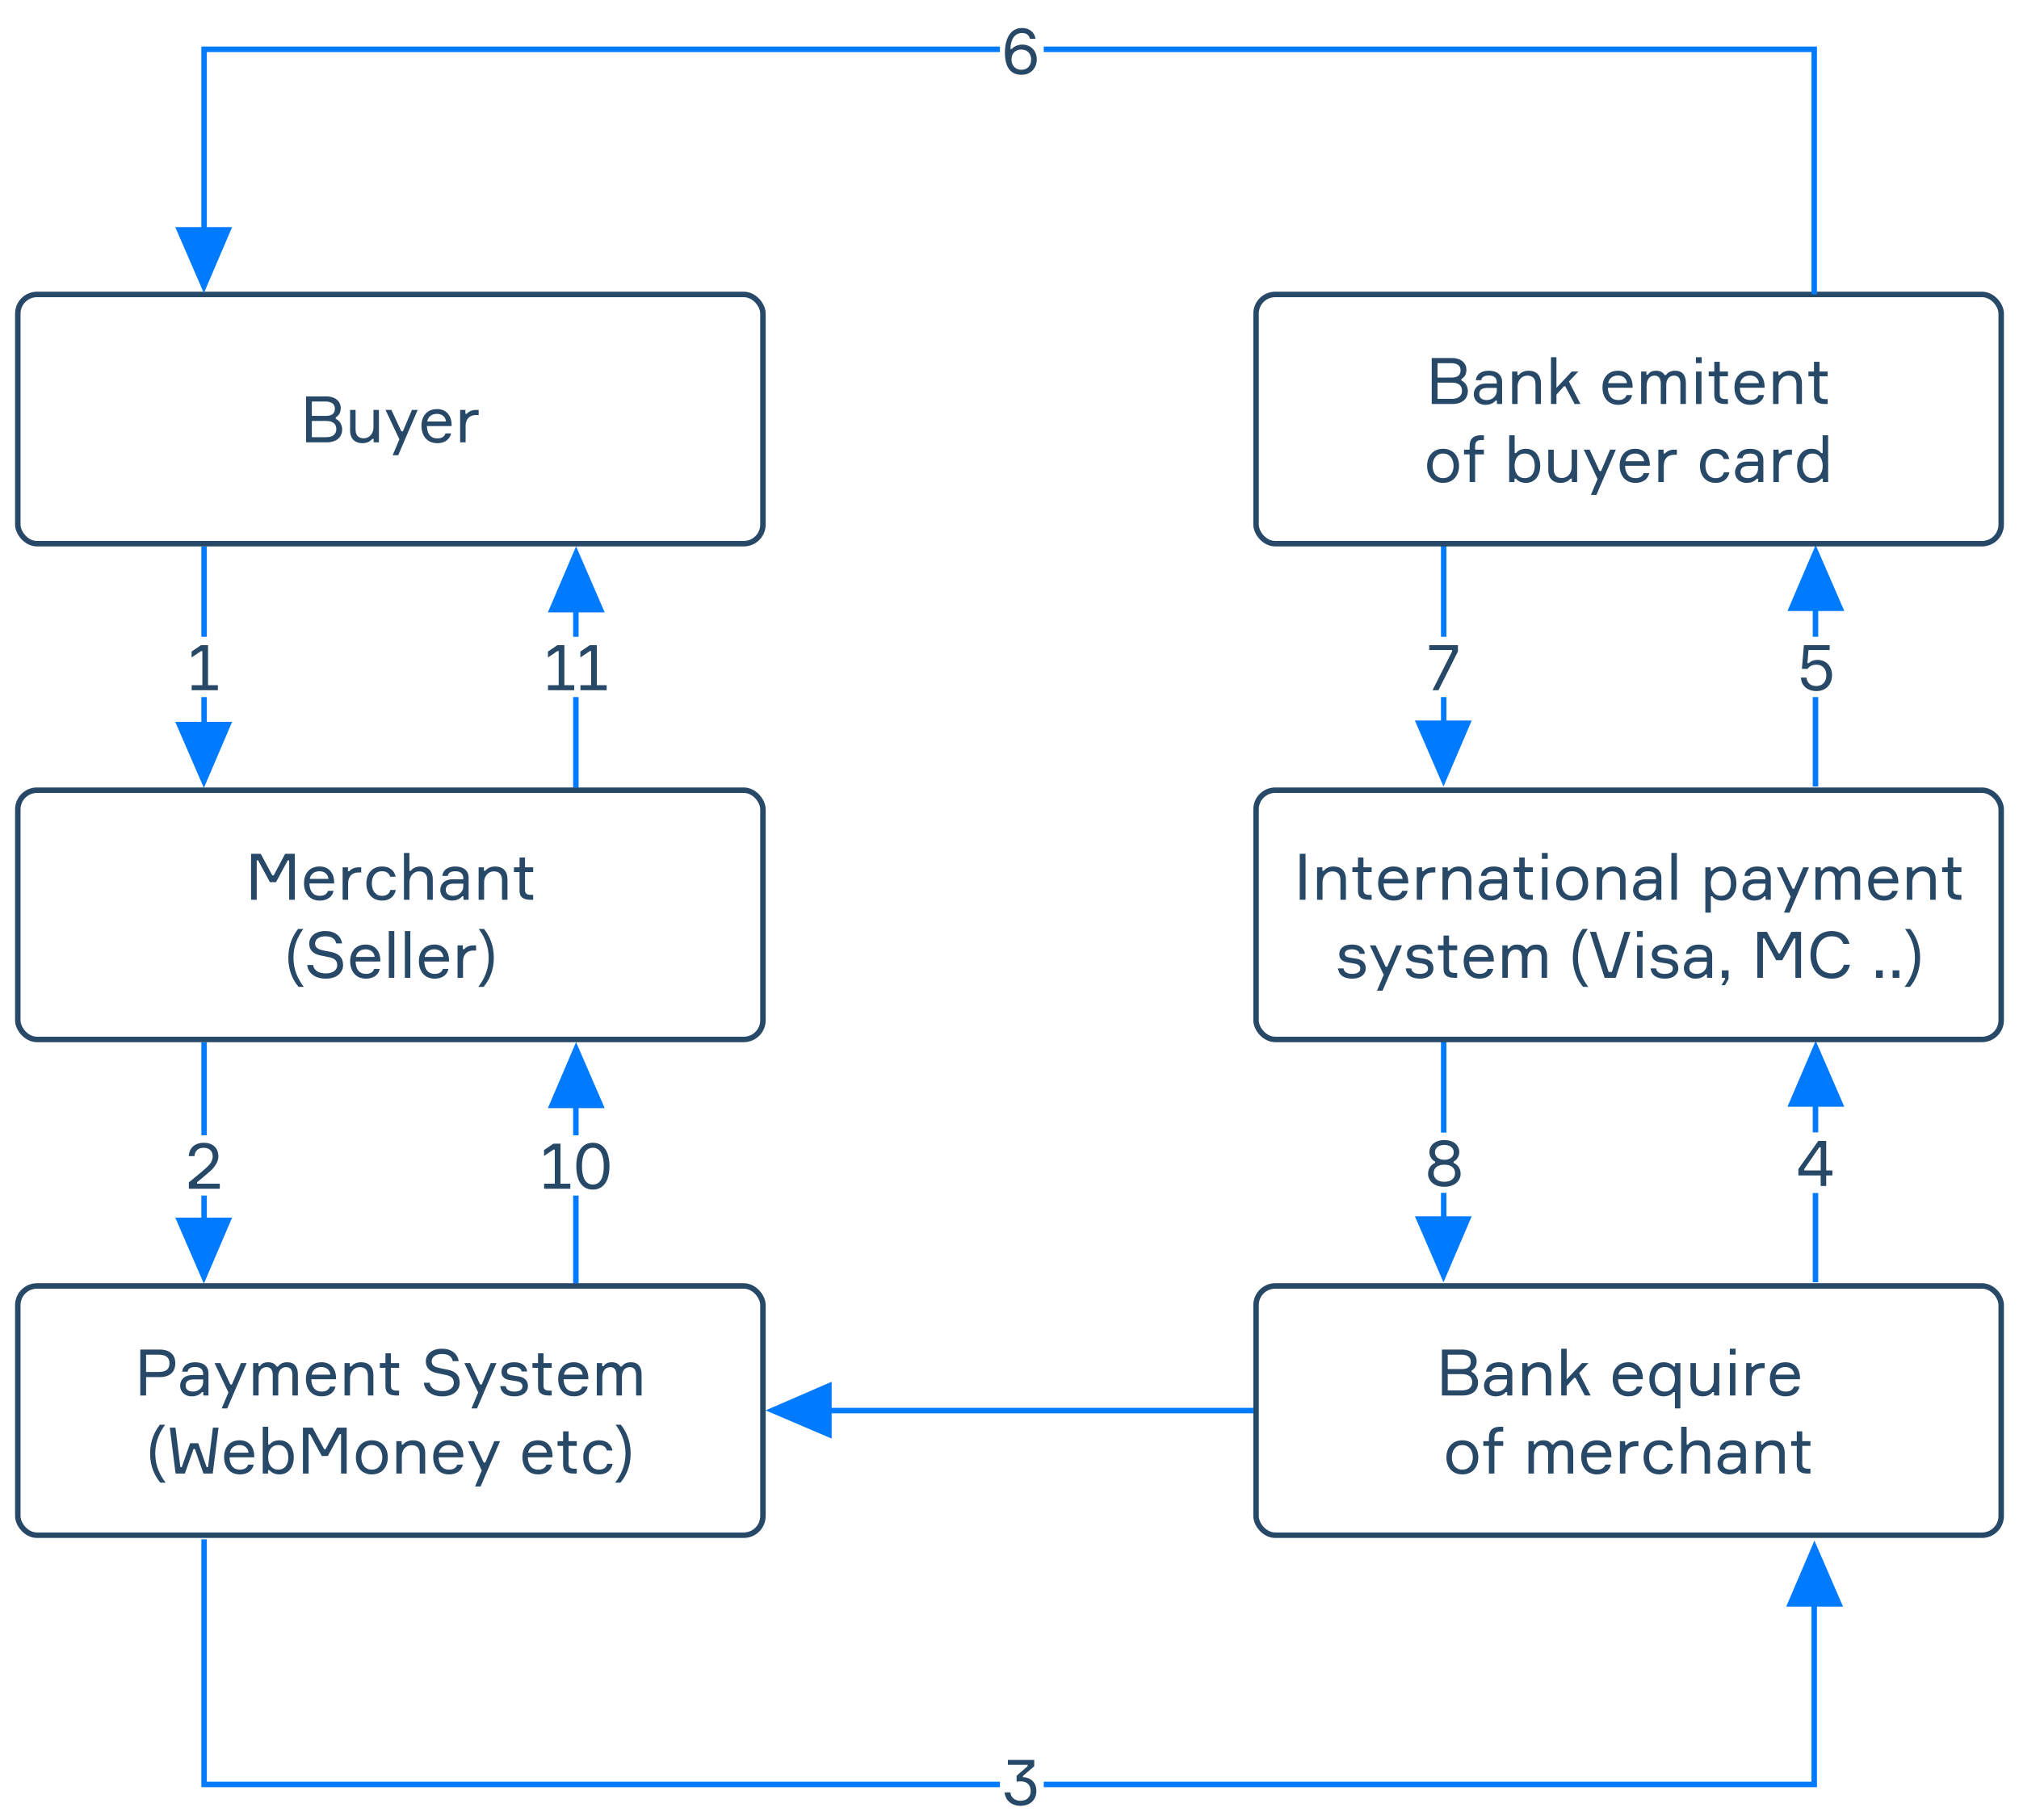 <svg width="1474" height="1329" viewBox="0 0 1474 1329" fill="none" xmlns="http://www.w3.org/2000/svg">
<rect x="0" y="0" width="1474" height="1329" fill="#333333" stroke="none"/>
<g clip-path="url(#clip0_1127_93)">
<rect width="1474" height="1329" fill="white"/>
<path d="M1054 760L1054 905" stroke="#007BFF" stroke-width="4"/>
<path d="M1053.85 890.118L1036 890.118L1053.83 931.281L1071.42 890.118L1053.85 890.118Z" fill="#007BFF" stroke="#007BFF" stroke-width="4"/>
<path d="M1325.42 936.281L1325.42 791.281" stroke="#007BFF" stroke-width="4"/>
<path d="M1325.57 806.163H1343.42L1325.59 765L1308 806.163H1325.57Z" fill="#007BFF" stroke="#007BFF" stroke-width="4"/>
<rect x="1311" y="827" width="32" height="44" fill="white"/>
<path d="M1054 398L1054 543" stroke="#007BFF" stroke-width="4"/>
<path d="M1053.85 528.118L1036 528.118L1053.83 569.281L1071.42 528.118L1053.85 528.118Z" fill="#007BFF" stroke="#007BFF" stroke-width="4"/>
<path d="M1325.42 574.281L1325.42 429.281" stroke="#007BFF" stroke-width="4"/>
<path d="M1325.57 444.163H1343.42L1325.59 403L1308 444.163H1325.57Z" fill="#007BFF" stroke="#007BFF" stroke-width="4"/>
<rect x="1310" y="465" width="32" height="44" fill="white"/>
<rect x="1312" y="827" width="32" height="44" fill="white"/>
<path d="M149 761L149 906" stroke="#007BFF" stroke-width="4"/>
<path d="M148.847 891.118L131 891.118L148.832 932.281L166.42 891.118L148.847 891.118Z" fill="#007BFF" stroke="#007BFF" stroke-width="4"/>
<path d="M420.42 937.281L420.42 792.281" stroke="#007BFF" stroke-width="4"/>
<path d="M420.573 807.163H438.42L420.588 766L403 807.163H420.573Z" fill="#007BFF" stroke="#007BFF" stroke-width="4"/>
<rect x="392" y="829" width="56" height="44" fill="white"/>
<path d="M149 399L149 544" stroke="#007BFF" stroke-width="4"/>
<path d="M148.847 529.118L131 529.118L148.832 570.281L166.42 529.118L148.847 529.118Z" fill="#007BFF" stroke="#007BFF" stroke-width="4"/>
<path d="M420.42 575.281L420.42 430.281" stroke="#007BFF" stroke-width="4"/>
<path d="M420.573 445.163H438.42L420.588 404L403 445.163H420.573Z" fill="#007BFF" stroke="#007BFF" stroke-width="4"/>
<rect x="397" y="465" width="48" height="44" fill="white"/>
<rect x="13" y="215" width="544" height="182" rx="14" fill="white" stroke="#274867" stroke-width="4"/>
<rect x="917" y="215" width="544" height="182" rx="14" fill="white" stroke="#274867" stroke-width="4"/>
<rect x="13" y="577" width="544" height="182" rx="14" fill="white" stroke="#274867" stroke-width="4"/>
<rect x="917" y="577" width="544" height="182" rx="14" fill="white" stroke="#274867" stroke-width="4"/>
<rect x="13" y="939" width="544" height="182" rx="14" fill="white" stroke="#274867" stroke-width="4"/>
<rect x="917" y="939" width="544" height="182" rx="14" fill="white" stroke="#274867" stroke-width="4"/>
<path d="M915 1030H590" stroke="#007BFF" stroke-width="4"/>
<path d="M605.163 1029.85L605.163 1012L564 1029.83L605.163 1047.42L605.163 1029.85Z" fill="#007BFF" stroke="#007BFF" stroke-width="4"/>
<path d="M1324.5 215L1324.5 36L149 36L149 183" stroke="#007BFF" stroke-width="4"/>
<path d="M148.847 167.837L130.999 167.837L148.832 209L166.42 167.837L148.847 167.837Z" fill="#007BFF" stroke="#007BFF" stroke-width="4"/>
<path d="M149 1124L149 1303L1324.5 1303L1324.5 1156" stroke="#007BFF" stroke-width="4"/>
<path d="M1324.65 1171.16L1342.5 1171.16L1324.67 1130L1307.08 1171.16L1324.65 1171.16Z" fill="#007BFF" stroke="#007BFF" stroke-width="4"/>
<path d="M245.103 304.764C247.547 303.448 248.769 300.957 248.769 297.949C248.769 293.343 245.15 289.442 238.053 289.442H223.436V323H238.429C246.09 323 249.803 318.911 249.803 313.553C249.803 310.122 247.923 307.114 245.103 305.798V304.764ZM227.666 293.202H237.865C241.249 293.202 244.492 294.518 244.492 298.325C244.492 302.461 241.672 303.683 237.959 303.683H227.666V293.202ZM227.666 319.24V307.396H238.194C242.142 307.396 245.526 308.9 245.526 313.224C245.526 317.877 241.954 319.24 238.147 319.24H227.666ZM255.592 299.312V314.352C255.592 320.039 258.788 323.611 264.616 323.611C267.812 323.611 270.444 322.295 271.76 320.462H272.794V323H276.648V299.312H272.653V312.143C272.653 316.42 269.786 320.039 265.603 320.039C261.608 320.039 259.587 317.877 259.587 313.506V299.312H255.592ZM290.725 332.4L304.919 299.312H300.736L294.156 314.916H292.981L285.743 299.312H281.466L291.571 320.791L286.683 332.4H290.725ZM329.703 309.746C329.562 303.918 326.178 298.701 319.128 298.701C311.937 298.701 307.707 303.636 307.707 310.921C307.707 318.206 311.843 323.611 319.222 323.611C325.097 323.611 328.528 320.509 329.28 316.467H325.238C324.533 318.723 322.559 320.133 319.222 320.133C314.334 320.133 311.796 316.749 311.655 311.109H329.703V309.746ZM319.034 302.179C323.029 302.179 325.332 304.764 325.567 307.772H311.89C312.407 304.764 314.757 302.179 319.034 302.179ZM349.459 299.312H347.673C344.242 299.312 341.986 300.675 340.811 302.132H339.777V299.312H335.923V323H339.918V311.156C339.918 305.939 342.785 303.072 347.485 303.072H349.459V299.312Z" fill="#274867"/>
<path d="M183.293 657H187.429V628.236H188.463L197.064 644.169H201.482L210.083 628.236H211.117V657H215.253V623.442H208.156L199.837 639.187H198.803L190.343 623.442H183.293V657ZM243.937 643.746C243.796 637.918 240.412 632.701 233.362 632.701C226.171 632.701 221.941 637.636 221.941 644.921C221.941 652.206 226.077 657.611 233.456 657.611C239.331 657.611 242.762 654.509 243.514 650.467H239.472C238.767 652.723 236.793 654.133 233.456 654.133C228.568 654.133 226.03 650.749 225.889 645.109H243.937V643.746ZM233.268 636.179C237.263 636.179 239.566 638.764 239.801 641.772H226.124C226.641 638.764 228.991 636.179 233.268 636.179ZM263.693 633.312H261.907C258.476 633.312 256.22 634.675 255.045 636.132H254.011V633.312H250.157V657H254.152V645.156C254.152 639.939 257.019 637.072 261.719 637.072H263.693V633.312ZM284.956 649.856C284.345 652.488 282.371 654.133 278.987 654.133C273.676 654.133 271.467 649.809 271.467 645.062C271.467 640.362 273.629 636.179 278.987 636.179C282.23 636.179 284.063 637.777 284.815 640.174H288.81C288.011 635.803 284.627 632.701 278.987 632.701C271.608 632.701 267.472 638.012 267.472 645.156C267.472 652.159 271.608 657.611 278.987 657.611C284.486 657.611 288.058 654.509 288.951 649.856H284.956ZM315.964 657V641.96C315.964 636.273 312.768 632.701 306.987 632.701C303.791 632.701 301.206 634.017 299.937 635.85H298.903V622.831H294.908V657H298.903V644.169C298.903 639.986 301.723 636.273 305.953 636.273C309.948 636.273 311.969 638.529 311.969 642.806V657H315.964ZM338.36 657H342.12V640.879C342.12 635.568 338.313 632.701 332.344 632.701C327.033 632.701 323.273 635.239 322.944 639.61H326.939C327.127 637.542 328.913 636.179 332.438 636.179C336.574 636.179 338.219 638.247 338.219 641.114V642.054H330.511C323.931 642.054 321.44 646.096 321.44 649.903C321.44 653.945 324.495 657.611 329.947 657.611C333.331 657.611 335.869 656.342 337.326 654.509H338.36V657ZM330.934 654.133C327.409 654.133 325.435 652.441 325.435 649.762C325.435 646.942 327.221 645.25 331.122 645.25H338.219V647.412C338.219 651.172 334.882 654.133 330.934 654.133ZM370.491 657V641.96C370.491 636.273 367.295 632.701 361.467 632.701C358.271 632.701 355.639 634.017 354.323 635.85H353.289V633.312H349.435V657H353.43V644.169C353.43 639.986 356.25 636.273 360.48 636.273C364.475 636.273 366.496 638.435 366.496 642.806V657H370.491ZM383.299 633.312V626.168H379.304V633.312H375.215V636.79H379.304V650.373C379.304 655.402 382.312 657 387.435 657H389.268V653.428H387.529C384.333 653.428 383.299 652.206 383.299 649.809V636.79H389.268V633.312H383.299ZM214.246 699.336C214.246 690.03 217.724 683.45 221.484 678.327H217.63C213.776 683.215 210.486 690.077 210.486 699.336C210.486 708.689 213.87 715.786 217.959 720.627H221.813C217.959 715.504 214.246 708.783 214.246 699.336ZM235.722 693.931C232.902 693.32 230.035 692.286 230.035 689.043C230.035 685.518 233.419 683.685 237.461 683.685C242.349 683.685 244.652 685.518 245.451 688.902H249.728C248.976 683.497 244.511 679.831 237.555 679.831C229.988 679.831 225.758 683.92 225.758 689.137C225.758 694.025 229.001 696.657 233.889 697.644C235.534 698.02 238.824 698.631 240.516 699.007C243.806 699.759 246.203 701.122 246.203 704.741C246.203 708.595 242.631 710.757 237.978 710.757C233.372 710.757 229.33 709.206 228.578 704.647H224.301C224.818 710.475 229.941 714.611 237.79 714.611C246.297 714.611 250.48 709.911 250.48 704.647C250.48 698.913 247.096 696.328 242.067 695.2C240.328 694.824 237.179 694.166 235.722 693.931ZM277.649 700.746C277.508 694.918 274.124 689.701 267.074 689.701C259.883 689.701 255.653 694.636 255.653 701.921C255.653 709.206 259.789 714.611 267.168 714.611C273.043 714.611 276.474 711.509 277.226 707.467H273.184C272.479 709.723 270.505 711.133 267.168 711.133C262.28 711.133 259.742 707.749 259.601 702.109H277.649V700.746ZM266.98 693.179C270.975 693.179 273.278 695.764 273.513 698.772H259.836C260.353 695.764 262.703 693.179 266.98 693.179ZM283.869 679.831V714H287.864V679.831H283.869ZM295.573 679.831V714H299.568V679.831H295.573ZM327.816 700.746C327.675 694.918 324.291 689.701 317.241 689.701C310.05 689.701 305.82 694.636 305.82 701.921C305.82 709.206 309.956 714.611 317.335 714.611C323.21 714.611 326.641 711.509 327.393 707.467H323.351C322.646 709.723 320.672 711.133 317.335 711.133C312.447 711.133 309.909 707.749 309.768 702.109H327.816V700.746ZM317.147 693.179C321.142 693.179 323.445 695.764 323.68 698.772H310.003C310.52 695.764 312.87 693.179 317.147 693.179ZM347.572 690.312H345.786C342.355 690.312 340.099 691.675 338.924 693.132H337.89V690.312H334.036V714H338.031V702.156C338.031 696.939 340.898 694.072 345.598 694.072H347.572V690.312ZM356.757 699.336C356.757 708.783 353.044 715.504 349.19 720.627H353.044C357.133 715.786 360.517 708.689 360.517 699.336C360.517 690.077 357.227 683.215 353.373 678.327H349.519C353.279 683.45 356.757 690.03 356.757 699.336Z" fill="#274867"/>
<path d="M400.089 504H419.218V500.334H412.027V471.1H406.904L400.042 475.753V480.077L406.951 475.424H407.891V500.334H400.089V504ZM423.773 504H442.902V500.334H435.711V471.1H430.588L423.726 475.753V480.077L430.635 475.424H431.575V500.334H423.773V504Z" fill="#274867"/>
<path d="M1326.92 481.863C1323.87 481.863 1322.08 482.803 1320.58 484.166H1319.54L1320.3 474.672H1335.76V471.1H1316.96L1315.5 488.443H1319.64C1321.05 486.375 1323.21 485.341 1326.17 485.341C1330.59 485.341 1333.36 488.537 1333.36 493.049C1333.36 497.937 1330.4 500.945 1326.03 500.945C1322.03 500.945 1319.36 498.877 1318.84 494.788H1314.75C1315.13 500.334 1318.98 504.611 1326.22 504.611C1332.89 504.611 1337.5 500.005 1337.5 492.861C1337.5 486.751 1333.5 481.863 1326.92 481.863Z" fill="#274867"/>
<path d="M1333.25 854.626V833.1H1327.47L1312.94 853.592V858.292H1329.21V866H1333.25V858.292H1337.76V854.626H1333.25ZM1317.27 854.626V853.592L1328.22 837.753H1329.25V854.626H1317.27Z" fill="#274867"/>
<path d="M397.244 868H416.373V864.334H409.182V835.1H404.059L397.197 839.753V844.077L404.106 839.424H405.046V864.334H397.244V868ZM432.818 834.442C425.862 834.442 420.739 839.706 420.739 851.55C420.739 863.394 425.862 868.611 432.818 868.611C439.774 868.611 444.944 863.394 444.944 851.55C444.944 839.706 439.774 834.442 432.818 834.442ZM432.818 864.945C427.366 864.945 424.875 859.681 424.875 851.55C424.875 843.372 427.366 838.108 432.818 838.108C438.317 838.108 440.808 843.372 440.808 851.55C440.808 859.681 438.317 864.945 432.818 864.945Z" fill="#274867"/>
<path d="M102.424 985.442V1019H106.654V1005.56H116.618C123.95 1005.56 127.992 1001.8 127.992 995.453C127.992 989.202 123.95 985.442 116.618 985.442H102.424ZM106.654 1001.8V989.202H115.913C121.647 989.202 123.715 991.599 123.715 995.5C123.715 999.401 121.647 1001.8 115.913 1001.8H106.654ZM148.437 1019H152.197V1002.88C152.197 997.568 148.39 994.701 142.421 994.701C137.11 994.701 133.35 997.239 133.021 1001.61H137.016C137.204 999.542 138.99 998.179 142.515 998.179C146.651 998.179 148.296 1000.25 148.296 1003.11V1004.05H140.588C134.008 1004.05 131.517 1008.1 131.517 1011.9C131.517 1015.94 134.572 1019.61 140.024 1019.61C143.408 1019.61 145.946 1018.34 147.403 1016.51H148.437V1019ZM141.011 1016.13C137.486 1016.13 135.512 1014.44 135.512 1011.76C135.512 1008.94 137.298 1007.25 141.199 1007.25H148.296V1009.41C148.296 1013.17 144.959 1016.13 141.011 1016.13ZM165.904 1028.4L180.098 995.312H175.915L169.335 1010.92H168.16L160.922 995.312H156.645L166.75 1016.79L161.862 1028.4H165.904ZM209.665 994.701C206.704 994.701 204.448 995.735 202.991 997.85H201.957C200.688 995.735 198.573 994.701 195.706 994.701C192.698 994.701 190.865 995.782 189.69 997.615H188.656V995.312H184.802V1019H188.797V1005.89C188.797 1001.61 190.677 998.273 194.625 998.273C197.586 998.273 199.137 1000.29 199.137 1004.19V1019H203.132V1005.13C203.132 1001.14 205.2 998.273 208.913 998.273C211.968 998.273 213.472 1000.2 213.472 1004.1V1019H217.467V1003.68C217.467 998.226 215.117 994.701 209.665 994.701ZM245.319 1005.75C245.178 999.918 241.794 994.701 234.744 994.701C227.553 994.701 223.323 999.636 223.323 1006.92C223.323 1014.21 227.459 1019.61 234.838 1019.61C240.713 1019.61 244.144 1016.51 244.896 1012.47H240.854C240.149 1014.72 238.175 1016.13 234.838 1016.13C229.95 1016.13 227.412 1012.75 227.271 1007.11H245.319V1005.75ZM234.65 998.179C238.645 998.179 240.948 1000.76 241.183 1003.77H227.506C228.023 1000.76 230.373 998.179 234.65 998.179ZM272.595 1019V1003.96C272.595 998.273 269.399 994.701 263.571 994.701C260.375 994.701 257.743 996.017 256.427 997.85H255.393V995.312H251.539V1019H255.534V1006.17C255.534 1001.99 258.354 998.273 262.584 998.273C266.579 998.273 268.6 1000.43 268.6 1004.81V1019H272.595ZM285.403 995.312V988.168H281.408V995.312H277.319V998.79H281.408V1012.37C281.408 1017.4 284.416 1019 289.539 1019H291.372V1015.43H289.633C286.437 1015.43 285.403 1014.21 285.403 1011.81V998.79H291.372V995.312H285.403ZM320.846 998.931C318.026 998.32 315.159 997.286 315.159 994.043C315.159 990.518 318.543 988.685 322.585 988.685C327.473 988.685 329.776 990.518 330.575 993.902H334.852C334.1 988.497 329.635 984.831 322.679 984.831C315.112 984.831 310.882 988.92 310.882 994.137C310.882 999.025 314.125 1001.66 319.013 1002.64C320.658 1003.02 323.948 1003.63 325.64 1004.01C328.93 1004.76 331.327 1006.12 331.327 1009.74C331.327 1013.59 327.755 1015.76 323.102 1015.76C318.496 1015.76 314.454 1014.21 313.702 1009.65H309.425C309.942 1015.47 315.065 1019.61 322.914 1019.61C331.421 1019.61 335.604 1014.91 335.604 1009.65C335.604 1003.91 332.22 1001.33 327.191 1000.2C325.452 999.824 322.303 999.166 320.846 998.931ZM348.259 1028.4L362.453 995.312H358.27L351.69 1010.92H350.515L343.277 995.312H339L349.105 1016.79L344.217 1028.4H348.259ZM373.737 1004.24C371.34 1003.87 370.165 1003.16 370.165 1001.33C370.165 999.307 372.233 998.179 375.288 998.179C378.249 998.179 380.505 999.213 380.834 1001.47H384.829C384.312 997.333 381.069 994.701 375.476 994.701C369.084 994.701 366.123 997.756 366.123 1001.7C366.123 1005.28 368.426 1007.06 371.81 1007.67L377.121 1008.57C380.129 1009.08 381.445 1010.21 381.445 1012.28C381.445 1014.86 379.095 1016.13 375.523 1016.13C371.951 1016.13 369.601 1014.82 369.225 1012.14H365.183C365.7 1016.65 368.99 1019.61 375.711 1019.61C382.103 1019.61 385.44 1016.09 385.44 1012.18C385.44 1007.86 382.808 1005.75 378.672 1005.04L375.993 1004.62L373.737 1004.24ZM396.798 995.312V988.168H392.803V995.312H388.714V998.79H392.803V1012.37C392.803 1017.4 395.811 1019 400.934 1019H402.767V1015.43H401.028C397.832 1015.43 396.798 1014.21 396.798 1011.81V998.79H402.767V995.312H396.798ZM429.509 1005.75C429.368 999.918 425.984 994.701 418.934 994.701C411.743 994.701 407.513 999.636 407.513 1006.92C407.513 1014.21 411.649 1019.61 419.028 1019.61C424.903 1019.61 428.334 1016.51 429.086 1012.47H425.044C424.339 1014.72 422.365 1016.13 419.028 1016.13C414.14 1016.13 411.602 1012.75 411.461 1007.11H429.509V1005.75ZM418.84 998.179C422.835 998.179 425.138 1000.76 425.373 1003.77H411.696C412.213 1000.76 414.563 998.179 418.84 998.179ZM460.592 994.701C457.631 994.701 455.375 995.735 453.918 997.85H452.884C451.615 995.735 449.5 994.701 446.633 994.701C443.625 994.701 441.792 995.782 440.617 997.615H439.583V995.312H435.729V1019H439.724V1005.89C439.724 1001.61 441.604 998.273 445.552 998.273C448.513 998.273 450.064 1000.29 450.064 1004.19V1019H454.059V1005.13C454.059 1001.14 456.127 998.273 459.84 998.273C462.895 998.273 464.399 1000.2 464.399 1004.1V1019H468.394V1003.68C468.394 998.226 466.044 994.701 460.592 994.701ZM113.343 1061.34C113.343 1052.03 116.821 1045.45 120.581 1040.33H116.727C112.873 1045.21 109.583 1052.08 109.583 1061.34C109.583 1070.69 112.967 1077.79 117.056 1082.63H120.91C117.056 1077.5 113.343 1070.78 113.343 1061.34ZM138.815 1053.86L132.705 1071.25H131.671L128.099 1042.44H123.963L128.193 1076H134.961L141.259 1058.05H142.293L148.544 1076H155.312L159.542 1042.44H155.453L151.881 1071.25H150.847L144.737 1053.86H138.815ZM185.605 1062.75C185.464 1056.92 182.08 1051.7 175.03 1051.7C167.839 1051.7 163.609 1056.64 163.609 1063.92C163.609 1071.21 167.745 1076.61 175.124 1076.61C180.999 1076.61 184.43 1073.51 185.182 1069.47H181.14C180.435 1071.72 178.461 1073.13 175.124 1073.13C170.236 1073.13 167.698 1069.75 167.557 1064.11H185.605V1062.75ZM174.936 1055.18C178.931 1055.18 181.234 1057.76 181.469 1060.77H167.792C168.309 1057.76 170.659 1055.18 174.936 1055.18ZM204.092 1051.7C200.332 1051.7 198.123 1053.16 196.854 1054.85H195.82V1041.83H191.825V1076H195.679V1073.46H196.713C198.029 1075.11 200.332 1076.61 204.092 1076.61C210.625 1076.61 214.479 1071.16 214.479 1064.16C214.479 1057.01 210.625 1051.7 204.092 1051.7ZM203.199 1073.13C197.935 1073.13 195.773 1068.81 195.773 1064.16C195.773 1059.5 197.935 1055.18 203.199 1055.18C207.946 1055.18 210.484 1058.89 210.484 1064.16C210.484 1069.42 207.946 1073.13 203.199 1073.13ZM221.164 1076H225.3V1047.24H226.334L234.935 1063.17H239.353L247.954 1047.24H248.988V1076H253.124V1042.44H246.027L237.708 1058.19H236.674L228.214 1042.44H221.164V1076ZM271.468 1051.7C264.042 1051.7 259.812 1057.15 259.812 1064.16C259.812 1071.16 264.042 1076.61 271.468 1076.61C278.847 1076.61 283.124 1071.16 283.124 1064.16C283.124 1057.15 278.847 1051.7 271.468 1051.7ZM271.468 1073.13C266.204 1073.13 263.807 1068.81 263.807 1064.16C263.807 1059.5 266.204 1055.18 271.468 1055.18C276.685 1055.18 279.129 1059.5 279.129 1064.16C279.129 1068.81 276.685 1073.13 271.468 1073.13ZM310.415 1076V1060.96C310.415 1055.27 307.219 1051.7 301.391 1051.7C298.195 1051.7 295.563 1053.02 294.247 1054.85H293.213V1052.31H289.359V1076H293.354V1063.17C293.354 1058.99 296.174 1055.27 300.404 1055.27C304.399 1055.27 306.42 1057.43 306.42 1061.81V1076H310.415ZM338.263 1062.75C338.122 1056.92 334.738 1051.7 327.688 1051.7C320.497 1051.7 316.267 1056.64 316.267 1063.92C316.267 1071.21 320.403 1076.61 327.782 1076.61C333.657 1076.61 337.088 1073.51 337.84 1069.47H333.798C333.093 1071.72 331.119 1073.13 327.782 1073.13C322.894 1073.13 320.356 1069.75 320.215 1064.11H338.263V1062.75ZM327.594 1055.18C331.589 1055.18 333.892 1057.76 334.127 1060.77H320.45C320.967 1057.76 323.317 1055.18 327.594 1055.18ZM350.875 1085.4L365.069 1052.31H360.886L354.306 1067.92H353.131L345.893 1052.31H341.616L351.721 1073.79L346.833 1085.4H350.875ZM403.393 1062.75C403.252 1056.92 399.868 1051.7 392.818 1051.7C385.627 1051.7 381.397 1056.64 381.397 1063.92C381.397 1071.21 385.533 1076.61 392.912 1076.61C398.787 1076.61 402.218 1073.51 402.97 1069.47H398.928C398.223 1071.72 396.249 1073.13 392.912 1073.13C388.024 1073.13 385.486 1069.75 385.345 1064.11H403.393V1062.75ZM392.724 1055.18C396.719 1055.18 399.022 1057.76 399.257 1060.77H385.58C386.097 1057.76 388.447 1055.18 392.724 1055.18ZM415.112 1052.31V1045.17H411.117V1052.31H407.028V1055.79H411.117V1069.37C411.117 1074.4 414.125 1076 419.248 1076H421.081V1072.43H419.342C416.146 1072.43 415.112 1071.21 415.112 1068.81V1055.79H421.081V1052.31H415.112ZM443.311 1068.86C442.7 1071.49 440.726 1073.13 437.342 1073.13C432.031 1073.13 429.822 1068.81 429.822 1064.06C429.822 1059.36 431.984 1055.18 437.342 1055.18C440.585 1055.18 442.418 1056.78 443.17 1059.17H447.165C446.366 1054.8 442.982 1051.7 437.342 1051.7C429.963 1051.7 425.827 1057.01 425.827 1064.16C425.827 1071.16 429.963 1076.61 437.342 1076.61C442.841 1076.61 446.413 1073.51 447.306 1068.86H443.311ZM456.659 1061.34C456.659 1070.78 452.946 1077.5 449.092 1082.63H452.946C457.035 1077.79 460.419 1070.69 460.419 1061.34C460.419 1052.08 457.129 1045.21 453.275 1040.33H449.421C453.181 1045.45 456.659 1052.03 456.659 1061.34Z" fill="#274867"/>
<path d="M1074.38 1000.76C1076.82 999.448 1078.05 996.957 1078.05 993.949C1078.05 989.343 1074.43 985.442 1067.33 985.442H1052.71V1019H1067.71C1075.37 1019 1079.08 1014.91 1079.08 1009.55C1079.08 1006.12 1077.2 1003.11 1074.38 1001.8V1000.76ZM1056.94 989.202H1067.14C1070.53 989.202 1073.77 990.518 1073.77 994.325C1073.77 998.461 1070.95 999.683 1067.24 999.683H1056.94V989.202ZM1056.94 1015.24V1003.4H1067.47C1071.42 1003.4 1074.8 1004.9 1074.8 1009.22C1074.8 1013.88 1071.23 1015.24 1067.42 1015.24H1056.94ZM1100.33 1019H1104.09V1002.88C1104.09 997.568 1100.29 994.701 1094.32 994.701C1089.01 994.701 1085.25 997.239 1084.92 1001.61H1088.91C1089.1 999.542 1090.89 998.179 1094.41 998.179C1098.55 998.179 1100.19 1000.25 1100.19 1003.11V1004.05H1092.48C1085.9 1004.05 1083.41 1008.1 1083.41 1011.9C1083.41 1015.94 1086.47 1019.61 1091.92 1019.61C1095.3 1019.61 1097.84 1018.34 1099.3 1016.51H1100.33V1019ZM1092.91 1016.13C1089.38 1016.13 1087.41 1014.44 1087.41 1011.76C1087.41 1008.94 1089.19 1007.25 1093.09 1007.25H1100.19V1009.41C1100.19 1013.17 1096.85 1016.13 1092.91 1016.13ZM1132.46 1019V1003.96C1132.46 998.273 1129.27 994.701 1123.44 994.701C1120.24 994.701 1117.61 996.017 1116.3 997.85H1115.26V995.312H1111.41V1019H1115.4V1006.17C1115.4 1001.99 1118.22 998.273 1122.45 998.273C1126.45 998.273 1128.47 1000.43 1128.47 1004.81V1019H1132.46ZM1161.3 1019L1152.89 1002.6L1159.7 995.312H1154.95L1143.77 1007.2V984.831H1139.77V1019H1143.77V1012.14L1149.22 1006.12H1150.25L1157.02 1019H1161.3ZM1199.37 1005.75C1199.23 999.918 1195.85 994.701 1188.8 994.701C1181.61 994.701 1177.38 999.636 1177.38 1006.92C1177.38 1014.21 1181.51 1019.61 1188.89 1019.61C1194.77 1019.61 1198.2 1016.51 1198.95 1012.47H1194.91C1194.2 1014.72 1192.23 1016.13 1188.89 1016.13C1184 1016.13 1181.46 1012.75 1181.32 1007.11H1199.37V1005.75ZM1188.7 998.179C1192.7 998.179 1195 1000.76 1195.24 1003.77H1181.56C1182.08 1000.76 1184.43 998.179 1188.7 998.179ZM1215.41 998.179C1220.68 998.179 1222.84 1002.5 1222.84 1007.16C1222.84 1011.81 1220.68 1016.13 1215.41 1016.13C1210.67 1016.13 1208.13 1012.42 1208.13 1007.16C1208.13 1001.89 1210.67 998.179 1215.41 998.179ZM1222.93 995.312V997.85H1221.9C1220.58 996.205 1218.28 994.701 1214.52 994.701C1207.99 994.701 1204.13 1000.15 1204.13 1007.16C1204.13 1014.3 1207.99 1019.61 1214.52 1019.61C1218.28 1019.61 1220.44 1018.15 1221.76 1016.46H1222.79V1028.4H1226.79V995.312H1222.93ZM1234.13 995.312V1010.35C1234.13 1016.04 1237.33 1019.61 1243.15 1019.61C1246.35 1019.61 1248.98 1018.29 1250.3 1016.46H1251.33V1019H1255.19V995.312H1251.19V1008.14C1251.19 1012.42 1248.32 1016.04 1244.14 1016.04C1240.15 1016.04 1238.13 1013.88 1238.13 1009.51V995.312H1234.13ZM1267.1 989.155V984.831H1262.87V989.155H1267.1ZM1266.96 995.312H1262.97V1019H1266.96V995.312ZM1288.34 995.312H1286.56C1283.12 995.312 1280.87 996.675 1279.69 998.132H1278.66V995.312H1274.81V1019H1278.8V1007.16C1278.8 1001.94 1281.67 999.072 1286.37 999.072H1288.34V995.312ZM1314.12 1005.75C1313.98 999.918 1310.59 994.701 1303.54 994.701C1296.35 994.701 1292.12 999.636 1292.12 1006.92C1292.12 1014.21 1296.26 1019.61 1303.64 1019.61C1309.51 1019.61 1312.94 1016.51 1313.69 1012.47H1309.65C1308.95 1014.72 1306.97 1016.13 1303.64 1016.13C1298.75 1016.13 1296.21 1012.75 1296.07 1007.11H1314.12V1005.75ZM1303.45 998.179C1307.44 998.179 1309.75 1000.76 1309.98 1003.77H1296.3C1296.82 1000.76 1299.17 998.179 1303.45 998.179ZM1067.61 1051.7C1060.18 1051.7 1055.95 1057.15 1055.95 1064.16C1055.95 1071.16 1060.18 1076.61 1067.61 1076.61C1074.99 1076.61 1079.26 1071.16 1079.26 1064.16C1079.26 1057.15 1074.99 1051.7 1067.61 1051.7ZM1067.61 1073.13C1062.34 1073.13 1059.95 1068.81 1059.95 1064.16C1059.95 1059.5 1062.34 1055.18 1067.61 1055.18C1072.82 1055.18 1075.27 1059.5 1075.27 1064.16C1075.27 1068.81 1072.82 1073.13 1067.61 1073.13ZM1097.44 1055.79V1052.31H1091V1049.73C1091 1047.28 1092.03 1045.31 1095.18 1045.31H1097.44V1041.83H1095.13C1090.01 1041.83 1087 1044.18 1087 1049.59V1052.31H1082.91V1055.79H1087V1076H1091V1055.79H1097.44ZM1140.75 1051.7C1137.78 1051.7 1135.53 1052.73 1134.07 1054.85H1133.04C1131.77 1052.73 1129.65 1051.7 1126.79 1051.7C1123.78 1051.7 1121.95 1052.78 1120.77 1054.61H1119.74V1052.31H1115.88V1076H1119.88V1062.89C1119.88 1058.61 1121.76 1055.27 1125.71 1055.27C1128.67 1055.27 1130.22 1057.29 1130.22 1061.19V1076H1134.21V1062.13C1134.21 1058.14 1136.28 1055.27 1139.99 1055.27C1143.05 1055.27 1144.55 1057.2 1144.55 1061.1V1076H1148.55V1060.68C1148.55 1055.23 1146.2 1051.7 1140.75 1051.7ZM1176.4 1062.75C1176.26 1056.92 1172.87 1051.7 1165.82 1051.7C1158.63 1051.7 1154.4 1056.64 1154.4 1063.92C1154.4 1071.21 1158.54 1076.61 1165.92 1076.61C1171.79 1076.61 1175.22 1073.51 1175.98 1069.47H1171.93C1171.23 1071.72 1169.25 1073.13 1165.92 1073.13C1161.03 1073.13 1158.49 1069.75 1158.35 1064.11H1176.4V1062.75ZM1165.73 1055.18C1169.72 1055.18 1172.03 1057.76 1172.26 1060.77H1158.59C1159.1 1057.76 1161.45 1055.18 1165.73 1055.18ZM1196.15 1052.31H1194.37C1190.94 1052.31 1188.68 1053.67 1187.51 1055.13H1186.47V1052.31H1182.62V1076H1186.61V1064.16C1186.61 1058.94 1189.48 1056.07 1194.18 1056.07H1196.15V1052.31ZM1217.42 1068.86C1216.81 1071.49 1214.83 1073.13 1211.45 1073.13C1206.14 1073.13 1203.93 1068.81 1203.93 1064.06C1203.93 1059.36 1206.09 1055.18 1211.45 1055.18C1214.69 1055.18 1216.53 1056.78 1217.28 1059.17H1221.27C1220.47 1054.8 1217.09 1051.7 1211.45 1051.7C1204.07 1051.7 1199.93 1057.01 1199.93 1064.16C1199.93 1071.16 1204.07 1076.61 1211.45 1076.61C1216.95 1076.61 1220.52 1073.51 1221.41 1068.86H1217.42ZM1248.43 1076V1060.96C1248.43 1055.27 1245.23 1051.7 1239.45 1051.7C1236.25 1051.7 1233.67 1053.02 1232.4 1054.85H1231.36V1041.83H1227.37V1076H1231.36V1063.17C1231.36 1058.99 1234.18 1055.27 1238.41 1055.27C1242.41 1055.27 1244.43 1057.53 1244.43 1061.81V1076H1248.43ZM1270.82 1076H1274.58V1059.88C1274.58 1054.57 1270.77 1051.7 1264.81 1051.7C1259.49 1051.7 1255.73 1054.24 1255.41 1058.61H1259.4C1259.59 1056.54 1261.37 1055.18 1264.9 1055.18C1269.04 1055.18 1270.68 1057.25 1270.68 1060.11V1061.05H1262.97C1256.39 1061.05 1253.9 1065.1 1253.9 1068.9C1253.9 1072.94 1256.96 1076.61 1262.41 1076.61C1265.79 1076.61 1268.33 1075.34 1269.79 1073.51H1270.82V1076ZM1263.4 1073.13C1259.87 1073.13 1257.9 1071.44 1257.9 1068.76C1257.9 1065.94 1259.68 1064.25 1263.58 1064.25H1270.68V1066.41C1270.68 1070.17 1267.34 1073.13 1263.4 1073.13ZM1302.95 1076V1060.96C1302.95 1055.27 1299.76 1051.7 1293.93 1051.7C1290.73 1051.7 1288.1 1053.02 1286.78 1054.85H1285.75V1052.31H1281.9V1076H1285.89V1063.17C1285.89 1058.99 1288.71 1055.27 1292.94 1055.27C1296.94 1055.27 1298.96 1057.43 1298.96 1061.81V1076H1302.95ZM1315.76 1052.31V1045.17H1311.77V1052.31H1307.68V1055.79H1311.77V1069.37C1311.77 1074.4 1314.77 1076 1319.9 1076H1321.73V1072.43H1319.99C1316.8 1072.43 1315.76 1071.21 1315.76 1068.81V1055.79H1321.73V1052.31H1315.76Z" fill="#274867"/>
<path d="M1066.92 276.764C1069.37 275.448 1070.59 272.957 1070.59 269.949C1070.59 265.343 1066.97 261.442 1059.87 261.442H1045.25V295H1060.25C1067.91 295 1071.62 290.911 1071.62 285.553C1071.62 282.122 1069.74 279.114 1066.92 277.798V276.764ZM1049.48 265.202H1059.68C1063.07 265.202 1066.31 266.518 1066.31 270.325C1066.31 274.461 1063.49 275.683 1059.78 275.683H1049.48V265.202ZM1049.48 291.24V279.396H1060.01C1063.96 279.396 1067.34 280.9 1067.34 285.224C1067.34 289.877 1063.77 291.24 1059.97 291.24H1049.48ZM1092.87 295H1096.63V278.879C1096.63 273.568 1092.83 270.701 1086.86 270.701C1081.55 270.701 1077.79 273.239 1077.46 277.61H1081.45C1081.64 275.542 1083.43 274.179 1086.95 274.179C1091.09 274.179 1092.73 276.247 1092.73 279.114V280.054H1085.02C1078.44 280.054 1075.95 284.096 1075.95 287.903C1075.95 291.945 1079.01 295.611 1084.46 295.611C1087.84 295.611 1090.38 294.342 1091.84 292.509H1092.87V295ZM1085.45 292.133C1081.92 292.133 1079.95 290.441 1079.95 287.762C1079.95 284.942 1081.73 283.25 1085.64 283.25H1092.73V285.412C1092.73 289.172 1089.4 292.133 1085.45 292.133ZM1125 295V279.96C1125 274.273 1121.81 270.701 1115.98 270.701C1112.78 270.701 1110.15 272.017 1108.84 273.85H1107.8V271.312H1103.95V295H1107.94V282.169C1107.94 277.986 1110.76 274.273 1114.99 274.273C1118.99 274.273 1121.01 276.435 1121.01 280.806V295H1125ZM1153.84 295L1145.43 278.597L1152.24 271.312H1147.49L1136.31 283.203V260.831H1132.31V295H1136.31V288.138L1141.76 282.122H1142.79L1149.56 295H1153.84ZM1191.91 281.746C1191.77 275.918 1188.39 270.701 1181.34 270.701C1174.15 270.701 1169.92 275.636 1169.92 282.921C1169.92 290.206 1174.05 295.611 1181.43 295.611C1187.31 295.611 1190.74 292.509 1191.49 288.467H1187.45C1186.74 290.723 1184.77 292.133 1181.43 292.133C1176.54 292.133 1174.01 288.749 1173.86 283.109H1191.91V281.746ZM1181.24 274.179C1185.24 274.179 1187.54 276.764 1187.78 279.772H1174.1C1174.62 276.764 1176.97 274.179 1181.24 274.179ZM1223 270.701C1220.03 270.701 1217.78 271.735 1216.32 273.85H1215.29C1214.02 271.735 1211.9 270.701 1209.04 270.701C1206.03 270.701 1204.2 271.782 1203.02 273.615H1201.99V271.312H1198.13V295H1202.13V281.887C1202.13 277.61 1204.01 274.273 1207.96 274.273C1210.92 274.273 1212.47 276.294 1212.47 280.195V295H1216.46V281.135C1216.46 277.14 1218.53 274.273 1222.24 274.273C1225.3 274.273 1226.8 276.2 1226.8 280.101V295H1230.8V279.678C1230.8 274.226 1228.45 270.701 1223 270.701ZM1242.34 265.155V260.831H1238.11V265.155H1242.34ZM1242.2 271.312H1238.2V295H1242.2V271.312ZM1255.54 271.312V264.168H1251.55V271.312H1247.46V274.79H1251.55V288.373C1251.55 293.402 1254.56 295 1259.68 295H1261.51V291.428H1259.77C1256.58 291.428 1255.54 290.206 1255.54 287.809V274.79H1261.51V271.312H1255.54ZM1288.25 281.746C1288.11 275.918 1284.73 270.701 1277.68 270.701C1270.49 270.701 1266.26 275.636 1266.26 282.921C1266.26 290.206 1270.39 295.611 1277.77 295.611C1283.65 295.611 1287.08 292.509 1287.83 288.467H1283.79C1283.08 290.723 1281.11 292.133 1277.77 292.133C1272.88 292.133 1270.35 288.749 1270.21 283.109H1288.25V281.746ZM1277.58 274.179C1281.58 274.179 1283.88 276.764 1284.12 279.772H1270.44C1270.96 276.764 1273.31 274.179 1277.58 274.179ZM1315.53 295V279.96C1315.53 274.273 1312.33 270.701 1306.51 270.701C1303.31 270.701 1300.68 272.017 1299.36 273.85H1298.33V271.312H1294.47V295H1298.47V282.169C1298.47 277.986 1301.29 274.273 1305.52 274.273C1309.51 274.273 1311.53 276.435 1311.53 280.806V295H1315.53ZM1328.34 271.312V264.168H1324.34V271.312H1320.25V274.79H1324.34V288.373C1324.34 293.402 1327.35 295 1332.47 295H1334.31V291.428H1332.57C1329.37 291.428 1328.34 290.206 1328.34 287.809V274.79H1334.31V271.312H1328.34ZM1053.54 327.701C1046.11 327.701 1041.88 333.153 1041.88 340.156C1041.88 347.159 1046.11 352.611 1053.54 352.611C1060.92 352.611 1065.19 347.159 1065.19 340.156C1065.19 333.153 1060.92 327.701 1053.54 327.701ZM1053.54 349.133C1048.27 349.133 1045.88 344.809 1045.88 340.156C1045.88 335.503 1048.27 331.179 1053.54 331.179C1058.76 331.179 1061.2 335.503 1061.2 340.156C1061.2 344.809 1058.76 349.133 1053.54 349.133ZM1083.37 331.79V328.312H1076.93V325.727C1076.93 323.283 1077.96 321.309 1081.11 321.309H1083.37V317.831H1081.06C1075.94 317.831 1072.93 320.181 1072.93 325.586V328.312H1068.84V331.79H1072.93V352H1076.93V331.79H1083.37ZM1114.08 327.701C1110.32 327.701 1108.11 329.158 1106.84 330.85H1105.81V317.831H1101.81V352H1105.67V349.462H1106.7C1108.02 351.107 1110.32 352.611 1114.08 352.611C1120.61 352.611 1124.47 347.159 1124.47 340.156C1124.47 333.012 1120.61 327.701 1114.08 327.701ZM1113.19 349.133C1107.92 349.133 1105.76 344.809 1105.76 340.156C1105.76 335.503 1107.92 331.179 1113.19 331.179C1117.94 331.179 1120.47 334.892 1120.47 340.156C1120.47 345.42 1117.94 349.133 1113.19 349.133ZM1130.35 328.312V343.352C1130.35 349.039 1133.55 352.611 1139.38 352.611C1142.57 352.611 1145.21 351.295 1146.52 349.462H1147.56V352H1151.41V328.312H1147.42V341.143C1147.42 345.42 1144.55 349.039 1140.37 349.039C1136.37 349.039 1134.35 346.877 1134.35 342.506V328.312H1130.35ZM1165.49 361.4L1179.68 328.312H1175.5L1168.92 343.916H1167.74L1160.51 328.312H1156.23L1166.33 349.791L1161.45 361.4H1165.49ZM1204.47 338.746C1204.32 332.918 1200.94 327.701 1193.89 327.701C1186.7 327.701 1182.47 332.636 1182.47 339.921C1182.47 347.206 1186.61 352.611 1193.98 352.611C1199.86 352.611 1203.29 349.509 1204.04 345.467H1200C1199.3 347.723 1197.32 349.133 1193.98 349.133C1189.1 349.133 1186.56 345.749 1186.42 340.109H1204.47V338.746ZM1193.8 331.179C1197.79 331.179 1200.09 333.764 1200.33 336.772H1186.65C1187.17 333.764 1189.52 331.179 1193.8 331.179ZM1224.22 328.312H1222.44C1219 328.312 1216.75 329.675 1215.57 331.132H1214.54V328.312H1210.69V352H1214.68V340.156C1214.68 334.939 1217.55 332.072 1222.25 332.072H1224.22V328.312ZM1258.57 344.856C1257.96 347.488 1255.98 349.133 1252.6 349.133C1247.29 349.133 1245.08 344.809 1245.08 340.062C1245.08 335.362 1247.24 331.179 1252.6 331.179C1255.84 331.179 1257.67 332.777 1258.43 335.174H1262.42C1261.62 330.803 1258.24 327.701 1252.6 327.701C1245.22 327.701 1241.08 333.012 1241.08 340.156C1241.08 347.159 1245.22 352.611 1252.6 352.611C1258.1 352.611 1261.67 349.509 1262.56 344.856H1258.57ZM1283.6 352H1287.36V335.879C1287.36 330.568 1283.56 327.701 1277.59 327.701C1272.28 327.701 1268.52 330.239 1268.19 334.61H1272.18C1272.37 332.542 1274.16 331.179 1277.68 331.179C1281.82 331.179 1283.46 333.247 1283.46 336.114V337.054H1275.76C1269.18 337.054 1266.68 341.096 1266.68 344.903C1266.68 348.945 1269.74 352.611 1275.19 352.611C1278.58 352.611 1281.11 351.342 1282.57 349.509H1283.6V352ZM1276.18 349.133C1272.65 349.133 1270.68 347.441 1270.68 344.762C1270.68 341.942 1272.47 340.25 1276.37 340.25H1283.46V342.412C1283.46 346.172 1280.13 349.133 1276.18 349.133ZM1308.22 328.312H1306.43C1303 328.312 1300.74 329.675 1299.57 331.132H1298.53V328.312H1294.68V352H1298.67V340.156C1298.67 334.939 1301.54 332.072 1306.24 332.072H1308.22V328.312ZM1330.65 317.831V330.85H1329.62C1328.3 329.158 1326.14 327.701 1322.38 327.701C1315.85 327.701 1312 333.012 1312 340.156C1312 347.159 1315.85 352.611 1322.38 352.611C1326.14 352.611 1328.45 351.107 1329.76 349.462H1330.8V352H1334.65V317.831H1330.65ZM1323.28 349.133C1318.53 349.133 1315.99 345.42 1315.99 340.156C1315.99 334.892 1318.53 331.179 1323.28 331.179C1328.54 331.179 1330.7 335.503 1330.7 340.156C1330.7 344.809 1328.54 349.133 1323.28 349.133Z" fill="#274867"/>
<path d="M948.892 623.442V657H953.122V623.442H948.892ZM982.6 657V641.96C982.6 636.273 979.404 632.701 973.576 632.701C970.38 632.701 967.748 634.017 966.432 635.85H965.398V633.312H961.544V657H965.539V644.169C965.539 639.986 968.359 636.273 972.589 636.273C976.584 636.273 978.605 638.435 978.605 642.806V657H982.6ZM995.408 633.312V626.168H991.413V633.312H987.324V636.79H991.413V650.373C991.413 655.402 994.421 657 999.544 657H1001.38V653.428H999.638C996.442 653.428 995.408 652.206 995.408 649.809V636.79H1001.38V633.312H995.408ZM1028.12 643.746C1027.98 637.918 1024.59 632.701 1017.54 632.701C1010.35 632.701 1006.12 637.636 1006.12 644.921C1006.12 652.206 1010.26 657.611 1017.64 657.611C1023.51 657.611 1026.94 654.509 1027.7 650.467H1023.65C1022.95 652.723 1020.98 654.133 1017.64 654.133C1012.75 654.133 1010.21 650.749 1010.07 645.109H1028.12V643.746ZM1017.45 636.179C1021.45 636.179 1023.75 638.764 1023.98 641.772H1010.31C1010.82 638.764 1013.17 636.179 1017.45 636.179ZM1047.87 633.312H1046.09C1042.66 633.312 1040.4 634.675 1039.23 636.132H1038.19V633.312H1034.34V657H1038.33V645.156C1038.33 639.939 1041.2 637.072 1045.9 637.072H1047.87V633.312ZM1074.17 657V641.96C1074.17 636.273 1070.97 632.701 1065.14 632.701C1061.95 632.701 1059.32 634.017 1058 635.85H1056.97V633.312H1053.11V657H1057.11V644.169C1057.11 639.986 1059.93 636.273 1064.16 636.273C1068.15 636.273 1070.17 638.435 1070.17 642.806V657H1074.17ZM1096.56 657H1100.32V640.879C1100.32 635.568 1096.52 632.701 1090.55 632.701C1085.24 632.701 1081.48 635.239 1081.15 639.61H1085.14C1085.33 637.542 1087.12 636.179 1090.64 636.179C1094.78 636.179 1096.42 638.247 1096.42 641.114V642.054H1088.71C1082.13 642.054 1079.64 646.096 1079.64 649.903C1079.64 653.945 1082.7 657.611 1088.15 657.611C1091.53 657.611 1094.07 656.342 1095.53 654.509H1096.56V657ZM1089.14 654.133C1085.61 654.133 1083.64 652.441 1083.64 649.762C1083.64 646.942 1085.42 645.25 1089.33 645.25H1096.42V647.412C1096.42 651.172 1093.09 654.133 1089.14 654.133ZM1113.14 633.312V626.168H1109.14V633.312H1105.05V636.79H1109.14V650.373C1109.14 655.402 1112.15 657 1117.27 657H1119.11V653.428H1117.37C1114.17 653.428 1113.14 652.206 1113.14 649.809V636.79H1119.11V633.312H1113.14ZM1129.91 627.155V622.831H1125.68V627.155H1129.91ZM1129.77 633.312H1125.77V657H1129.77V633.312ZM1147.81 632.701C1140.38 632.701 1136.15 638.153 1136.15 645.156C1136.15 652.159 1140.38 657.611 1147.81 657.611C1155.19 657.611 1159.47 652.159 1159.47 645.156C1159.47 638.153 1155.19 632.701 1147.81 632.701ZM1147.81 654.133C1142.55 654.133 1140.15 649.809 1140.15 645.156C1140.15 640.503 1142.55 636.179 1147.81 636.179C1153.03 636.179 1155.47 640.503 1155.47 645.156C1155.47 649.809 1153.03 654.133 1147.81 654.133ZM1186.76 657V641.96C1186.76 636.273 1183.56 632.701 1177.73 632.701C1174.54 632.701 1171.9 634.017 1170.59 635.85H1169.55V633.312H1165.7V657H1169.7V644.169C1169.7 639.986 1172.52 636.273 1176.75 636.273C1180.74 636.273 1182.76 638.435 1182.76 642.806V657H1186.76ZM1209.15 657H1212.91V640.879C1212.91 635.568 1209.11 632.701 1203.14 632.701C1197.83 632.701 1194.07 635.239 1193.74 639.61H1197.73C1197.92 637.542 1199.71 636.179 1203.23 636.179C1207.37 636.179 1209.01 638.247 1209.01 641.114V642.054H1201.3C1194.72 642.054 1192.23 646.096 1192.23 649.903C1192.23 653.945 1195.29 657.611 1200.74 657.611C1204.12 657.611 1206.66 656.342 1208.12 654.509H1209.15V657ZM1201.73 654.133C1198.2 654.133 1196.23 652.441 1196.23 649.762C1196.23 646.942 1198.01 645.25 1201.91 645.25H1209.01V647.412C1209.01 651.172 1205.67 654.133 1201.73 654.133ZM1220.23 622.831V657H1224.22V622.831H1220.23ZM1256.39 636.179C1261.13 636.179 1263.67 639.892 1263.67 645.156C1263.67 650.42 1261.13 654.133 1256.39 654.133C1251.12 654.133 1248.96 649.809 1248.96 645.156C1248.96 640.503 1251.12 636.179 1256.39 636.179ZM1245.01 633.312V666.4H1249.01V654.462H1250.04C1251.31 656.154 1253.52 657.611 1257.28 657.611C1263.81 657.611 1267.67 652.3 1267.67 645.156C1267.67 638.153 1263.81 632.701 1257.28 632.701C1253.52 632.701 1251.22 634.205 1249.9 635.85H1248.87V633.312H1245.01ZM1289.02 657H1292.78V640.879C1292.78 635.568 1288.97 632.701 1283 632.701C1277.69 632.701 1273.93 635.239 1273.6 639.61H1277.59C1277.78 637.542 1279.57 636.179 1283.09 636.179C1287.23 636.179 1288.87 638.247 1288.87 641.114V642.054H1281.17C1274.59 642.054 1272.1 646.096 1272.1 649.903C1272.1 653.945 1275.15 657.611 1280.6 657.611C1283.99 657.611 1286.52 656.342 1287.98 654.509H1289.02V657ZM1281.59 654.133C1278.06 654.133 1276.09 652.441 1276.09 649.762C1276.09 646.942 1277.88 645.25 1281.78 645.25H1288.87V647.412C1288.87 651.172 1285.54 654.133 1281.59 654.133ZM1306.48 666.4L1320.68 633.312H1316.49L1309.91 648.916H1308.74L1301.5 633.312H1297.22L1307.33 654.791L1302.44 666.4H1306.48ZM1350.24 632.701C1347.28 632.701 1345.03 633.735 1343.57 635.85H1342.54C1341.27 633.735 1339.15 632.701 1336.28 632.701C1333.28 632.701 1331.44 633.782 1330.27 635.615H1329.23V633.312H1325.38V657H1329.38V643.887C1329.38 639.61 1331.26 636.273 1335.2 636.273C1338.16 636.273 1339.72 638.294 1339.72 642.195V657H1343.71V643.135C1343.71 639.14 1345.78 636.273 1349.49 636.273C1352.55 636.273 1354.05 638.2 1354.05 642.101V657H1358.05V641.678C1358.05 636.226 1355.7 632.701 1350.24 632.701ZM1385.9 643.746C1385.76 637.918 1382.37 632.701 1375.32 632.701C1368.13 632.701 1363.9 637.636 1363.9 644.921C1363.9 652.206 1368.04 657.611 1375.42 657.611C1381.29 657.611 1384.72 654.509 1385.47 650.467H1381.43C1380.73 652.723 1378.75 654.133 1375.42 654.133C1370.53 654.133 1367.99 650.749 1367.85 645.109H1385.9V643.746ZM1375.23 636.179C1379.22 636.179 1381.53 638.764 1381.76 641.772H1368.08C1368.6 638.764 1370.95 636.179 1375.23 636.179ZM1413.17 657V641.96C1413.17 636.273 1409.98 632.701 1404.15 632.701C1400.95 632.701 1398.32 634.017 1397.01 635.85H1395.97V633.312H1392.12V657H1396.11V644.169C1396.11 639.986 1398.93 636.273 1403.16 636.273C1407.16 636.273 1409.18 638.435 1409.18 642.806V657H1413.17ZM1425.98 633.312V626.168H1421.99V633.312H1417.9V636.79H1421.99V650.373C1421.99 655.402 1424.99 657 1430.12 657H1431.95V653.428H1430.21C1427.02 653.428 1425.98 652.206 1425.98 649.809V636.79H1431.95V633.312H1425.98ZM985.382 699.242C982.985 698.866 981.81 698.161 981.81 696.328C981.81 694.307 983.878 693.179 986.933 693.179C989.894 693.179 992.15 694.213 992.479 696.469H996.474C995.957 692.333 992.714 689.701 987.121 689.701C980.729 689.701 977.768 692.756 977.768 696.704C977.768 700.276 980.071 702.062 983.455 702.673L988.766 703.566C991.774 704.083 993.09 705.211 993.09 707.279C993.09 709.864 990.74 711.133 987.168 711.133C983.596 711.133 981.246 709.817 980.87 707.138H976.828C977.345 711.65 980.635 714.611 987.356 714.611C993.748 714.611 997.085 711.086 997.085 707.185C997.085 702.861 994.453 700.746 990.317 700.041L987.638 699.618L985.382 699.242ZM1009.34 723.4L1023.53 690.312H1019.35L1012.77 705.916H1011.59L1004.35 690.312H1000.08L1010.18 711.791L1005.29 723.4H1009.34ZM1034.81 699.242C1032.42 698.866 1031.24 698.161 1031.24 696.328C1031.24 694.307 1033.31 693.179 1036.37 693.179C1039.33 693.179 1041.58 694.213 1041.91 696.469H1045.91C1045.39 692.333 1042.15 689.701 1036.55 689.701C1030.16 689.701 1027.2 692.756 1027.2 696.704C1027.2 700.276 1029.5 702.062 1032.89 702.673L1038.2 703.566C1041.21 704.083 1042.52 705.211 1042.52 707.279C1042.52 709.864 1040.17 711.133 1036.6 711.133C1033.03 711.133 1030.68 709.817 1030.3 707.138H1026.26C1026.78 711.65 1030.07 714.611 1036.79 714.611C1043.18 714.611 1046.52 711.086 1046.52 707.185C1046.52 702.861 1043.89 700.746 1039.75 700.041L1037.07 699.618L1034.81 699.242ZM1057.88 690.312V683.168H1053.88V690.312H1049.79V693.79H1053.88V707.373C1053.88 712.402 1056.89 714 1062.01 714H1063.84V710.428H1062.11C1058.91 710.428 1057.88 709.206 1057.88 706.809V693.79H1063.84V690.312H1057.88ZM1090.59 700.746C1090.45 694.918 1087.06 689.701 1080.01 689.701C1072.82 689.701 1068.59 694.636 1068.59 701.921C1068.59 709.206 1072.73 714.611 1080.11 714.611C1085.98 714.611 1089.41 711.509 1090.16 707.467H1086.12C1085.42 709.723 1083.44 711.133 1080.11 711.133C1075.22 711.133 1072.68 707.749 1072.54 702.109H1090.59V700.746ZM1079.92 693.179C1083.91 693.179 1086.22 695.764 1086.45 698.772H1072.77C1073.29 695.764 1075.64 693.179 1079.92 693.179ZM1121.67 689.701C1118.71 689.701 1116.45 690.735 1115 692.85H1113.96C1112.69 690.735 1110.58 689.701 1107.71 689.701C1104.7 689.701 1102.87 690.782 1101.69 692.615H1100.66V690.312H1096.81V714H1100.8V700.887C1100.8 696.61 1102.68 693.273 1106.63 693.273C1109.59 693.273 1111.14 695.294 1111.14 699.195V714H1115.14V700.135C1115.14 696.14 1117.2 693.273 1120.92 693.273C1123.97 693.273 1125.48 695.2 1125.48 699.101V714H1129.47V698.678C1129.47 693.226 1127.12 689.701 1121.67 689.701ZM1152.03 699.336C1152.03 690.03 1155.51 683.45 1159.27 678.327H1155.41C1151.56 683.215 1148.27 690.077 1148.27 699.336C1148.27 708.689 1151.65 715.786 1155.74 720.627H1159.59C1155.74 715.504 1152.03 708.783 1152.03 699.336ZM1171.48 714H1179.57L1190.28 680.442H1185.91L1176.75 709.676H1174.4L1165.23 680.442H1160.77L1171.48 714ZM1199.31 684.155V679.831H1195.08V684.155H1199.31ZM1199.16 690.312H1195.17V714H1199.16V690.312ZM1213.59 699.242C1211.19 698.866 1210.02 698.161 1210.02 696.328C1210.02 694.307 1212.08 693.179 1215.14 693.179C1218.1 693.179 1220.36 694.213 1220.69 696.469H1224.68C1224.16 692.333 1220.92 689.701 1215.33 689.701C1208.94 689.701 1205.97 692.756 1205.97 696.704C1205.97 700.276 1208.28 702.062 1211.66 702.673L1216.97 703.566C1219.98 704.083 1221.3 705.211 1221.3 707.279C1221.3 709.864 1218.95 711.133 1215.37 711.133C1211.8 711.133 1209.45 709.817 1209.08 707.138H1205.03C1205.55 711.65 1208.84 714.611 1215.56 714.611C1221.95 714.611 1225.29 711.086 1225.29 707.185C1225.29 702.861 1222.66 700.746 1218.52 700.041L1215.84 699.618L1213.59 699.242ZM1246.24 714H1250V697.879C1250 692.568 1246.19 689.701 1240.22 689.701C1234.91 689.701 1231.15 692.239 1230.82 696.61H1234.82C1235.01 694.542 1236.79 693.179 1240.32 693.179C1244.45 693.179 1246.1 695.247 1246.1 698.114V699.054H1238.39C1231.81 699.054 1229.32 703.096 1229.32 706.903C1229.32 710.945 1232.37 714.611 1237.83 714.611C1241.21 714.611 1243.75 713.342 1245.2 711.509H1246.24V714ZM1238.81 711.133C1235.29 711.133 1233.31 709.441 1233.31 706.762C1233.31 703.942 1235.1 702.25 1239 702.25H1246.1V704.412C1246.1 708.172 1242.76 711.133 1238.81 711.133ZM1259.43 714V714.893L1256.8 719.405H1259.33L1261.97 714.893V708.548H1257.08V714H1259.43ZM1282.93 714H1287.07V685.236H1288.1L1296.71 701.169H1301.12L1309.72 685.236H1310.76V714H1314.89V680.442H1307.8L1299.48 696.187H1298.44L1289.98 680.442H1282.93V714ZM1346.12 704.459C1345.04 708.36 1341.98 710.757 1337.28 710.757C1329.48 710.757 1326.05 704.365 1326.05 697.221C1326.05 690.124 1329.53 683.685 1337.33 683.685C1341.98 683.685 1344.47 685.659 1345.74 689.231H1350.21C1348.84 683.45 1344.14 679.831 1337.33 679.831C1327.36 679.831 1321.77 687.257 1321.77 697.221C1321.77 707.185 1327.27 714.611 1337.28 714.611C1344.66 714.611 1349.22 710.428 1350.58 704.459H1346.12ZM1374.51 714V708.548H1369.62V714H1374.51ZM1386.63 714V708.548H1381.74V714H1386.63ZM1398.04 699.336C1398.04 708.783 1394.33 715.504 1390.47 720.627H1394.33C1398.41 715.786 1401.8 708.689 1401.8 699.336C1401.8 690.077 1398.51 683.215 1394.65 678.327H1390.8C1394.56 683.45 1398.04 690.03 1398.04 699.336Z" fill="#274867"/>
<rect x="134" y="465" width="32" height="44" fill="white"/>
<rect x="1039" y="465" width="32" height="44" fill="white"/>
<rect x="1039" y="827" width="32" height="44" fill="white"/>
<rect x="730" y="1279" width="32" height="44" fill="white"/>
<rect x="730" y="15" width="32" height="44" fill="white"/>
<rect x="134" y="829" width="32" height="44" fill="white"/>
<path d="M139.931 504H159.06V500.334H151.869V471.1H146.746L139.884 475.753V480.077L146.793 475.424H147.733V500.334H139.931V504Z" fill="#274867"/>
<path d="M1064.39 475.706V471.1H1043.43V474.672H1060.11V475.706L1045.83 504H1050.15L1064.39 475.706Z" fill="#274867"/>
<path d="M1061.24 848.14C1062.93 847.388 1065.37 844.897 1065.37 841.231C1065.37 836.014 1060.86 832.442 1054.47 832.442C1048.08 832.442 1043.56 836.014 1043.56 841.231C1043.56 844.991 1045.96 847.388 1047.7 848.14V849.174C1045.49 849.926 1042.58 852.699 1042.58 857.023C1042.58 862.475 1047.23 866.611 1054.47 866.611C1061.71 866.611 1066.36 862.475 1066.36 857.023C1066.36 852.652 1063.4 849.926 1061.24 849.174V848.14ZM1054.47 836.014C1058.23 836.014 1061.33 837.894 1061.33 841.419C1061.33 844.944 1058.23 846.871 1054.47 846.871C1050.71 846.871 1047.61 844.944 1047.61 841.419C1047.61 837.894 1050.71 836.014 1054.47 836.014ZM1054.47 862.945C1049.63 862.945 1046.67 860.454 1046.67 856.647C1046.67 852.746 1049.63 850.443 1054.47 850.443C1059.31 850.443 1062.27 852.746 1062.27 856.647C1062.27 860.454 1059.31 862.945 1054.47 862.945Z" fill="#274867"/>
<path d="M735.834 1285.1V1288.67H750.216V1289.71L742.179 1296.66V1301.03C742.931 1300.84 743.871 1300.75 745.046 1300.75C749.887 1300.75 752.472 1303.43 752.472 1307.75C752.472 1312.27 749.511 1314.94 744.999 1314.94C741.051 1314.94 737.996 1312.55 737.62 1308.79H733.484C733.86 1314.38 738.325 1318.61 744.999 1318.61C751.72 1318.61 756.608 1314.57 756.608 1307.75C756.608 1301.41 752.472 1297.88 746.832 1297.74V1296.76L755.057 1289.71V1285.1H735.834Z" fill="#274867"/>
<path d="M746.392 32.568C742.444 32.568 739.812 34.401 738.684 35.764H737.65C737.885 28.573 740.893 24.108 746.157 24.108C749.353 24.108 751.139 25.518 751.938 28.291H756.027C755.275 23.779 751.75 20.442 746.157 20.442C737.556 20.442 733.655 28.432 733.655 38.443C733.655 50.287 738.731 54.611 745.734 54.611C752.737 54.611 756.92 49.535 756.92 43.284C756.92 37.033 752.408 32.568 746.392 32.568ZM745.687 50.945C741.692 50.945 738.449 48.219 738.449 43.425C738.449 38.725 741.645 36.187 745.593 36.187C749.588 36.187 752.784 38.584 752.784 43.472C752.784 48.36 749.682 50.945 745.687 50.945Z" fill="#274867"/>
<path d="M141.949 844.171C142.372 840.035 144.957 838.108 148.67 838.108C152.665 838.108 155.297 840.317 155.297 844.453C155.297 848.354 152.43 851.033 150.174 853.054C148.435 854.652 145.333 857.284 142.701 859.399L137.86 863.347V868H160.467V864.334H143.876V863.3L152.148 856.344C156.049 853.101 159.433 848.918 159.433 844.453C159.433 837.873 154.921 834.442 148.764 834.442C142.936 834.442 138.189 837.591 137.813 844.171H141.949Z" fill="#274867"/>
</g>
<defs>
<clipPath id="clip0_1127_93">
<rect width="1474" height="1329" fill="white"/>
</clipPath>
</defs>
</svg>
